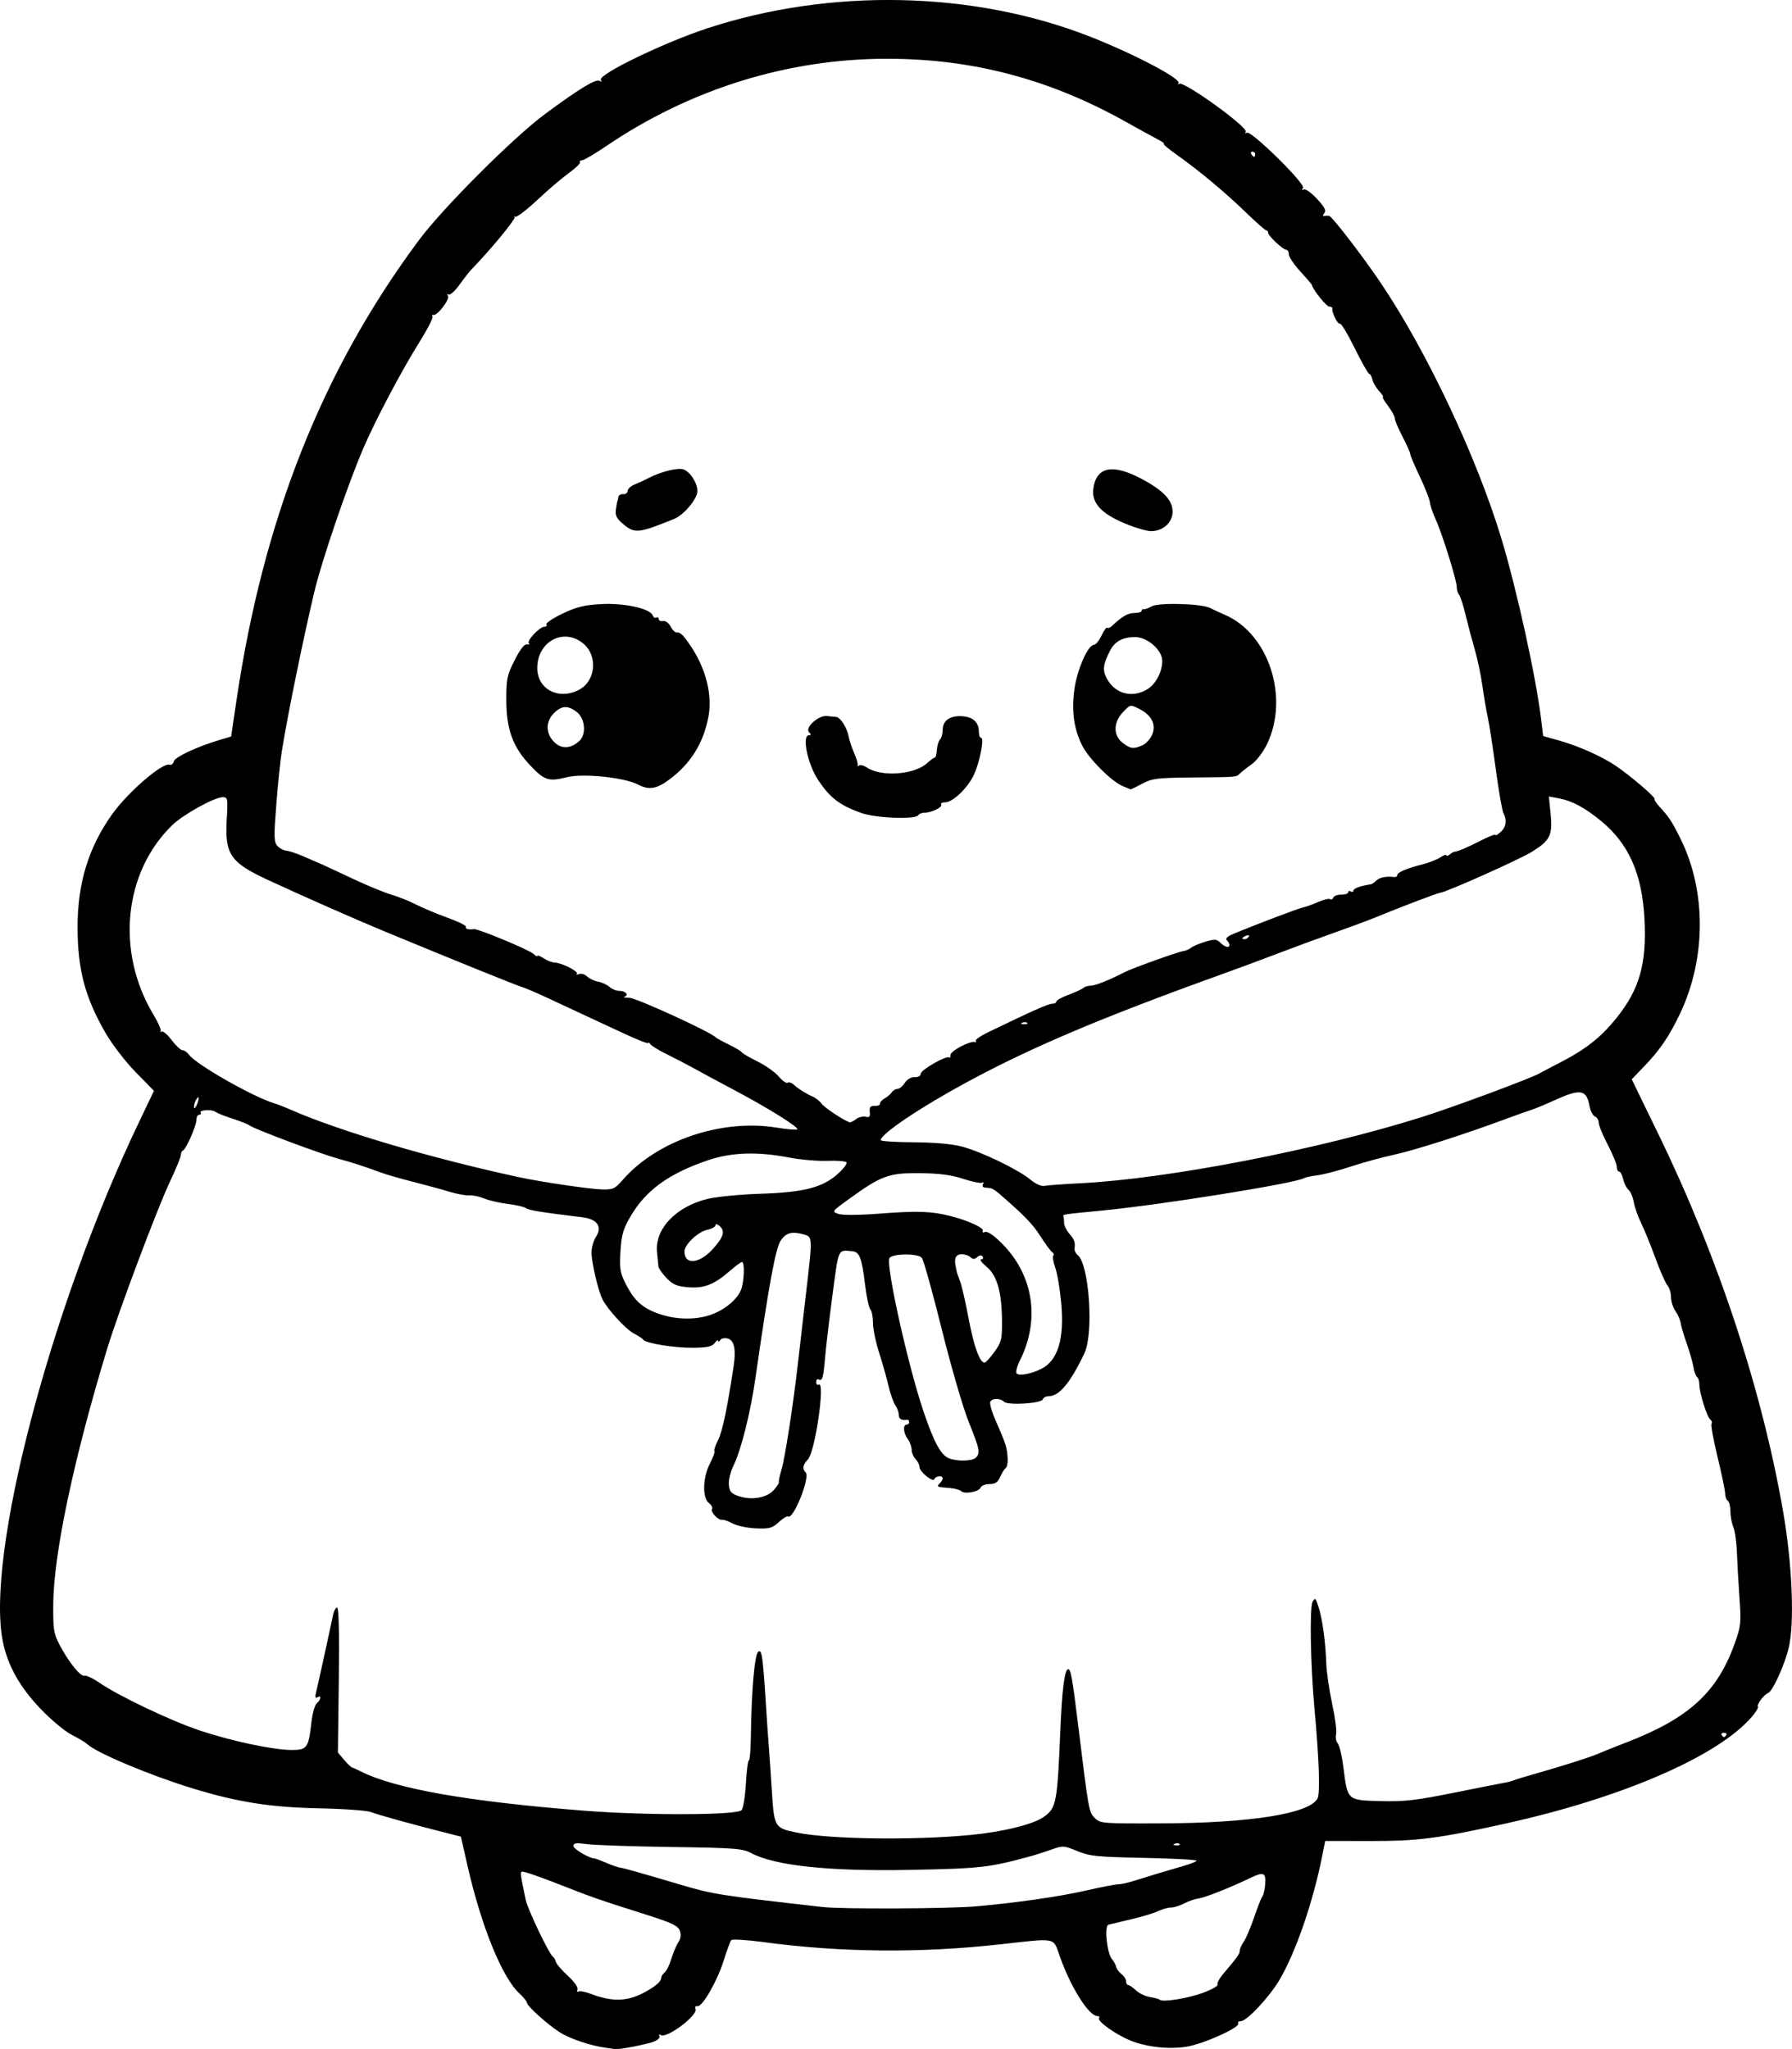 <?xml version="1.0" encoding="UTF-8" standalone="no"?>
<!-- Created with Inkscape (http://www.inkscape.org/) -->

<svg
   width="183.589mm"
   height="209.976mm"
   viewBox="0 0 183.589 209.976"
   version="1.1"
   id="svg5"
   xml:space="preserve"
   xmlns="http://www.w3.org/2000/svg"
   xmlns:svg="http://www.w3.org/2000/svg"><defs
     id="defs2" /><g
     id="layer1"
     transform="translate(12.333,-54.4)"><path
       style="fill:#000000;stroke-width:0.265"
       d="m 49.721,264.224 c -1.528,-0.203 -3.644,-0.913 -4.692,-1.574 -1.247,-0.787 -3.378,-2.706 -3.378,-3.041 0,-0.129 -0.352,-0.56 -0.781,-0.958 -1.762,-1.632 -3.896,-6.883 -5.294,-13.023 l -0.692,-3.038 -1.842,-0.467 c -3.276,-0.83 -6.61,-1.756 -7.385,-2.051 -0.416,-0.158 -2.792,-0.329 -5.279,-0.379 -4.993,-0.101 -8.38,-0.635 -12.987,-2.046 -4.332,-1.327 -9.801,-3.622 -10.762,-4.515 -0.202,-0.188 -0.929,-0.626 -1.617,-0.973 -0.688,-0.348 -2.13,-1.553 -3.205,-2.678 -2.105,-2.203 -3.329,-4.379 -3.838,-6.823 -1.822,-8.737 4.836,-34.213 13.905,-53.207 l 1.566,-3.28 -1.862,-1.898 c -1.03,-1.05 -2.406,-2.836 -3.079,-3.996 -2.122,-3.661 -2.885,-6.54 -2.885,-10.889 0,-4.494 1.126,-8.168 3.539,-11.55 1.632,-2.287 5.18,-5.344 5.894,-5.077 0.168,0.062 0.358,-0.091 0.423,-0.341 0.118,-0.452 2.361,-1.503 4.69,-2.198 l 1.185,-0.354 0.57,-3.839 c 2.756,-18.543 8.805,-33.768 18.691,-47.048 2.449,-3.289 9.656,-10.496 12.896,-12.895 3.476,-2.574 5.215,-3.633 5.588,-3.403 0.192,0.119 0.245,0.082 0.136,-0.095 -0.334,-0.541 6.466,-3.834 10.945,-5.3 12.588,-4.12 27.127,-3.818 39.026,0.811 4.545,1.768 9.577,4.407 9.198,4.825 -0.111,0.122 -0.074,0.15 0.081,0.061 0.505,-0.287 7.089,4.469 6.811,4.92 -0.09,0.146 -0.037,0.187 0.118,0.091 0.426,-0.263 6.014,5.226 5.752,5.651 -0.136,0.221 -0.108,0.28 0.077,0.165 0.16,-0.099 0.764,0.328 1.343,0.949 0.802,0.86 0.984,1.211 0.764,1.476 -0.159,0.191 -0.179,0.327 -0.045,0.301 0.134,-0.025 0.38,-0.032 0.546,-0.015 0.282,0.029 3.495,4.209 5.311,6.91 4.724,7.025 9.823,17.845 12.344,26.194 1.568,5.192 3.535,14.152 4.061,18.497 l 0.205,1.696 1.646,0.464 c 1.973,0.556 4.315,1.599 5.763,2.566 1.422,0.95 4.149,3.276 4.006,3.418 -0.063,0.063 0.141,0.393 0.453,0.734 1.052,1.15 1.279,1.493 2.184,3.303 2.667,5.331 2.66,12.282 -0.02,17.938 -1.105,2.333 -2.077,3.761 -3.714,5.458 l -1.244,1.29 2.78,5.722 c 6.118,12.593 10.629,26.3 12.767,38.795 0.905,5.29 1.137,11.201 0.538,13.733 -0.408,1.726 -1.624,4.414 -2.089,4.617 -0.474,0.207 -1.214,1.194 -1.07,1.427 0.085,0.137 -0.366,0.789 -1.001,1.448 -3.779,3.922 -13.304,7.96 -24.776,10.504 -7.01,1.555 -9.026,1.815 -14.004,1.806 l -4.551,-0.008 -0.295,1.493 c -0.938,4.743 -2.702,9.872 -4.377,12.73 -1.026,1.751 -3.355,4.241 -3.966,4.241 -0.228,0 -0.35,0.104 -0.271,0.231 0.248,0.402 -3.601,2.13 -5.337,2.396 -1.84,0.282 -4.139,0.015 -5.785,-0.672 -1.437,-0.6 -3.317,-1.941 -3.135,-2.236 0.084,-0.136 10e-4,-0.248 -0.185,-0.248 -0.865,0 -2.716,-2.941 -3.828,-6.085 -0.714,-2.016 -0.194,-1.911 -6.183,-1.248 -8.174,0.906 -16.313,0.827 -24.169,-0.235 -1.724,-0.233 -3.219,-0.322 -3.321,-0.198 -0.103,0.124 -0.447,1.059 -0.766,2.078 -0.663,2.122 -2.204,4.799 -2.697,4.686 -0.191,-0.044 -0.272,0.081 -0.191,0.294 0.249,0.65 -2.951,3.044 -3.563,2.665 -0.172,-0.106 -0.228,-0.068 -0.13,0.089 0.093,0.151 -0.156,0.409 -0.554,0.574 -0.667,0.276 -3.727,0.867 -4.032,0.779 -0.073,-0.021 -0.489,-0.086 -0.926,-0.143 z m 3.853,-5.614 c 1.2,-0.625 1.836,-1.165 1.836,-1.559 0,-0.138 0.159,-0.383 0.354,-0.545 0.195,-0.162 0.503,-0.793 0.686,-1.402 0.183,-0.61 0.502,-1.368 0.71,-1.685 0.258,-0.394 0.305,-0.772 0.15,-1.192 -0.186,-0.504 -0.799,-0.798 -3.379,-1.618 -4.987,-1.585 -5.626,-1.807 -8.707,-3.021 -1.601,-0.63 -3.224,-1.221 -3.606,-1.312 -0.771,-0.184 -0.761,-0.473 -0.095,2.786 0.197,0.964 2.406,5.588 2.782,5.823 0.118,0.074 0.255,0.31 0.303,0.524 0.048,0.214 0.599,0.857 1.224,1.429 0.663,0.607 1.078,1.193 0.995,1.408 -0.078,0.203 -0.032,0.3 0.103,0.217 0.134,-0.083 0.698,0.023 1.254,0.235 2.158,0.825 3.687,0.8 5.392,-0.089 z m 57.327,-0.011 c 0.907,-0.334 1.582,-0.715 1.501,-0.846 -0.081,-0.131 0.189,-0.635 0.6,-1.119 1.444,-1.699 1.674,-2.023 1.674,-2.355 0,-0.184 0.186,-0.601 0.413,-0.925 0.227,-0.325 0.702,-1.438 1.054,-2.474 0.352,-1.036 0.74,-2.017 0.86,-2.181 0.121,-0.163 0.251,-0.743 0.289,-1.289 0.078,-1.115 -0.19,-1.23 -1.452,-0.622 -2.072,0.999 -4.699,2.048 -5.342,2.133 -0.395,0.052 -1.075,0.283 -1.512,0.514 -0.437,0.23 -1.043,0.42 -1.348,0.421 -0.305,7.9e-4 -0.9,0.168 -1.323,0.371 -0.423,0.203 -1.661,0.578 -2.753,0.832 -1.091,0.254 -2.142,0.504 -2.334,0.555 -0.444,0.119 -0.156,2.94 0.361,3.535 0.189,0.218 0.384,0.575 0.431,0.794 0.048,0.218 0.295,0.552 0.55,0.743 0.255,0.19 0.463,0.518 0.463,0.728 0,0.21 0.097,0.382 0.215,0.382 0.118,0 0.483,0.25 0.81,0.555 0.328,0.305 0.975,0.614 1.439,0.686 0.464,0.072 0.903,0.191 0.976,0.264 0.283,0.284 2.858,-0.123 4.427,-0.701 z M 87.689,249.735 c 4.038,-0.355 8.528,-1.001 11.184,-1.608 1.567,-0.358 3.081,-0.652 3.364,-0.652 0.283,0 1.025,-0.164 1.649,-0.365 1.108,-0.357 2.98,-0.92 5.102,-1.537 0.582,-0.169 1.159,-0.393 1.283,-0.499 0.123,-0.105 -2.258,-0.241 -5.292,-0.302 -4.951,-0.099 -5.662,-0.171 -6.944,-0.7 -1.376,-0.568 -1.472,-0.574 -2.646,-0.156 -0.67,0.238 -1.575,0.531 -2.011,0.65 -4.427,1.207 -5.137,1.289 -12.475,1.434 -8.277,0.163 -13.858,-0.427 -16.279,-1.722 -0.883,-0.472 -1.638,-0.53 -8.202,-0.624 -3.976,-0.057 -7.854,-0.189 -8.618,-0.293 -1.118,-0.152 -1.389,-0.114 -1.389,0.192 0,0.311 1.644,1.276 2.173,1.276 0.079,0 0.604,0.198 1.168,0.44 0.563,0.242 1.203,0.466 1.421,0.497 0.445,0.064 2.021,0.508 6.049,1.703 3.51,1.042 4.041,1.126 14.721,2.336 1.996,0.226 12.925,0.177 15.743,-0.071 z m 20.83,-6.388 c -0.088,-0.088 -0.316,-0.097 -0.507,-0.021 -0.211,0.085 -0.148,0.147 0.16,0.16 0.279,0.011 0.435,-0.051 0.347,-0.139 z m -21.492,-0.916 c 3.389,-0.325 6.5,-1.093 7.598,-1.875 1.262,-0.898 1.366,-1.451 1.671,-8.822 0.172,-4.149 0.429,-6.216 0.785,-6.293 0.282,-0.061 0.43,0.752 1.046,5.764 1.084,8.819 1.094,8.872 1.698,9.475 0.567,0.565 0.731,0.578 6.988,0.552 9.024,-0.039 15.004,-0.999 15.83,-2.542 0.287,-0.536 0.172,-3.962 -0.309,-9.204 -0.405,-4.415 -0.512,-10.359 -0.197,-10.948 0.252,-0.47 0.311,-0.42 0.613,0.517 0.395,1.226 0.718,3.588 0.793,5.8 0.03,0.873 0.302,2.733 0.604,4.133 0.303,1.4 0.484,2.8 0.403,3.11 -0.081,0.31 -0.004,0.738 0.173,0.95 0.176,0.212 0.435,1.311 0.575,2.441 0.424,3.414 0.381,3.375 3.801,3.462 2.482,0.063 3.606,-0.066 7.67,-0.886 2.619,-0.528 4.94,-0.987 5.158,-1.019 0.218,-0.032 0.575,-0.13 0.794,-0.217 0.218,-0.087 1.111,-0.361 1.984,-0.61 3.086,-0.878 5.8,-1.736 6.599,-2.086 0.445,-0.195 1.817,-0.743 3.048,-1.219 6.31,-2.438 9.229,-5.101 11.008,-10.042 0.671,-1.865 0.701,-2.143 0.515,-4.763 -0.109,-1.53 -0.226,-3.615 -0.261,-4.634 -0.034,-1.019 -0.199,-2.187 -0.366,-2.597 -0.167,-0.41 -0.303,-1.147 -0.303,-1.638 0,-0.491 -0.119,-0.967 -0.265,-1.057 -0.146,-0.09 -0.268,-0.424 -0.272,-0.743 -0.004,-0.319 -0.353,-2.003 -0.776,-3.743 -0.423,-1.74 -0.702,-3.271 -0.62,-3.403 0.082,-0.132 0.035,-0.316 -0.104,-0.409 -0.337,-0.225 -1.138,-2.743 -1.138,-3.576 0,-0.364 -0.106,-0.728 -0.235,-0.808 -0.129,-0.08 -0.297,-0.534 -0.372,-1.008 -0.075,-0.474 -0.383,-1.557 -0.685,-2.407 -0.302,-0.849 -0.583,-1.802 -0.625,-2.117 -0.042,-0.315 -0.283,-0.867 -0.535,-1.227 -0.252,-0.36 -0.458,-1.005 -0.458,-1.434 0,-0.429 -0.164,-0.968 -0.364,-1.198 -0.2,-0.23 -0.752,-1.481 -1.225,-2.78 -0.474,-1.3 -1.129,-2.907 -1.456,-3.572 -0.327,-0.665 -0.672,-1.644 -0.766,-2.175 -0.094,-0.531 -0.339,-1.105 -0.544,-1.275 -0.205,-0.17 -0.45,-0.658 -0.543,-1.085 -0.094,-0.426 -0.28,-0.775 -0.414,-0.775 -0.134,0 -0.244,-0.221 -0.244,-0.492 0,-0.27 -0.417,-1.291 -0.926,-2.268 -0.509,-0.977 -0.926,-1.993 -0.926,-2.258 0,-0.265 -0.172,-0.548 -0.382,-0.628 -0.21,-0.081 -0.461,-0.565 -0.557,-1.077 -0.323,-1.723 -0.929,-1.805 -3.761,-0.509 -0.831,0.38 -1.81,0.785 -2.176,0.9 -0.366,0.115 -1.677,0.583 -2.914,1.04 -4.232,1.565 -9.128,3.122 -11.245,3.578 -1.164,0.251 -3.129,0.79 -4.366,1.199 -1.237,0.409 -2.762,0.809 -3.39,0.889 -0.627,0.08 -1.247,0.211 -1.376,0.291 -0.857,0.529 -14.645,2.743 -20.766,3.333 -3.989,0.385 -3.982,0.384 -3.903,0.592 0.036,0.095 0.066,0.393 0.066,0.662 0,0.269 0.238,0.763 0.529,1.099 0.534,0.615 0.632,0.896 0.543,1.546 -0.027,0.195 0.121,0.493 0.329,0.661 1.172,0.951 1.653,8.007 0.685,10.05 -1.438,3.033 -2.585,4.411 -3.672,4.411 -0.268,0 -0.534,0.142 -0.592,0.315 -0.142,0.427 -3.587,0.64 -3.982,0.246 -0.376,-0.376 -1.164,-0.384 -1.393,-0.013 -0.097,0.156 0.119,0.96 0.479,1.786 1.153,2.648 1.237,2.913 1.297,4.107 0.021,0.414 -0.072,0.831 -0.207,0.926 -0.135,0.095 -0.389,0.501 -0.564,0.901 -0.243,0.554 -0.503,0.728 -1.091,0.728 -0.424,0 -0.834,0.164 -0.911,0.364 -0.166,0.433 -1.655,0.703 -1.996,0.361 -0.132,-0.132 -0.641,-0.272 -1.131,-0.312 -1.379,-0.113 -1.414,-0.128 -1.076,-0.466 0.175,-0.175 0.318,-0.413 0.318,-0.529 0,-0.318 -0.735,-0.255 -0.844,0.072 -0.131,0.392 -1.537,-0.75 -1.537,-1.248 0,-0.218 -0.179,-0.575 -0.397,-0.793 -0.218,-0.218 -0.401,-0.656 -0.405,-0.973 -0.005,-0.317 -0.183,-0.808 -0.397,-1.09 -0.444,-0.586 -0.518,-1.471 -0.124,-1.471 0.146,0 0.265,-0.119 0.265,-0.265 0,-0.146 -0.089,-0.25 -0.198,-0.233 -0.569,0.09 -0.86,-0.08 -0.86,-0.502 0,-0.259 -0.162,-0.705 -0.359,-0.992 -0.198,-0.287 -0.51,-1.177 -0.695,-1.977 -0.185,-0.8 -0.618,-2.334 -0.964,-3.407 -0.345,-1.074 -0.628,-2.449 -0.628,-3.056 0,-0.607 -0.121,-1.225 -0.268,-1.372 -0.147,-0.147 -0.398,-1.332 -0.556,-2.633 -0.326,-2.675 -0.559,-3.272 -1.301,-3.335 -1.499,-0.127 -1.378,-0.398 -2.031,4.542 -0.336,2.547 -0.674,5.404 -0.751,6.35 -0.166,2.04 -0.289,2.471 -0.646,2.25 -0.147,-0.091 -0.266,0.028 -0.266,0.263 0,0.235 0.119,0.355 0.265,0.265 0.683,-0.422 -0.368,6.861 -1.104,7.651 -0.538,0.578 -0.607,0.982 -0.232,1.358 0.476,0.477 -1.267,4.838 -1.802,4.507 -0.113,-0.07 -0.545,0.189 -0.961,0.575 -0.664,0.615 -0.948,0.694 -2.326,0.639 -0.863,-0.034 -1.944,-0.261 -2.401,-0.505 -0.457,-0.244 -0.935,-0.414 -1.063,-0.378 -0.369,0.104 -1.228,-0.793 -1.045,-1.09 0.092,-0.148 -0.052,-0.429 -0.32,-0.625 -0.697,-0.509 -0.637,-2.629 0.115,-4.071 0.319,-0.612 0.52,-1.173 0.447,-1.246 -0.073,-0.073 0.094,-0.579 0.372,-1.123 0.445,-0.872 0.919,-3.117 1.593,-7.544 0.27,-1.772 0.071,-2.697 -0.618,-2.877 -0.307,-0.08 -0.649,-0.001 -0.761,0.175 -0.112,0.176 -0.206,0.209 -0.208,0.072 -0.002,-0.137 -0.158,-0.039 -0.345,0.217 -0.266,0.364 -0.747,0.472 -2.183,0.489 -1.917,0.024 -4.899,-0.458 -5.141,-0.831 -0.077,-0.118 -0.512,-0.405 -0.966,-0.638 -0.806,-0.413 -2.658,-2.427 -3.206,-3.487 -0.432,-0.836 -1.126,-3.789 -1.126,-4.793 0,-0.503 0.195,-1.212 0.434,-1.577 0.708,-1.081 0.178,-1.856 -1.405,-2.049 -4.291,-0.525 -5.467,-0.715 -5.738,-0.931 -0.167,-0.133 -0.997,-0.326 -1.844,-0.428 -0.847,-0.102 -1.943,-0.354 -2.434,-0.56 -0.492,-0.205 -1.182,-0.35 -1.534,-0.321 -0.352,0.029 -1.28,-0.142 -2.064,-0.38 -0.783,-0.238 -2.436,-0.69 -3.673,-1.003 -1.237,-0.314 -2.666,-0.722 -3.175,-0.907 -2.066,-0.751 -2.855,-1.008 -4.498,-1.463 -1.925,-0.533 -8.641,-3.05 -9.098,-3.409 -0.162,-0.128 -0.95,-0.442 -1.75,-0.699 -0.8,-0.257 -1.587,-0.57 -1.747,-0.697 -0.357,-0.281 -1.705,-0.2 -1.525,0.091 0.071,0.115 0.003,0.208 -0.151,0.208 -0.154,0 -0.28,0.239 -0.28,0.532 0,0.6 -1.053,2.993 -1.377,3.128 -0.116,0.049 -0.211,0.254 -0.211,0.456 0,0.202 -0.521,1.472 -1.158,2.822 -1.288,2.73 -5.261,13.313 -6.384,17.007 -3.44,11.311 -5.497,21.048 -5.533,26.194 -0.019,2.661 0.039,3.024 0.68,4.233 0.935,1.765 2.138,3.243 2.533,3.111 0.176,-0.059 0.852,0.259 1.501,0.706 1.967,1.353 7.266,3.881 10.214,4.873 3.281,1.104 7.608,2.025 9.507,2.025 1.573,0 1.717,-0.206 2.02,-2.881 0.1,-0.884 0.345,-1.743 0.545,-1.909 0.438,-0.364 0.489,-0.875 0.06,-0.61 -0.209,0.129 -0.255,-0.01 -0.148,-0.447 0.219,-0.898 1.514,-6.806 1.728,-7.883 0.098,-0.494 0.297,-0.88 0.443,-0.857 0.172,0.027 0.232,2.64 0.171,7.442 l -0.093,7.401 0.623,0.74 c 0.342,0.407 0.713,0.764 0.824,0.793 0.111,0.029 0.527,0.218 0.926,0.419 3.497,1.767 11.081,3.096 22.95,4.02 6.306,0.491 15.513,0.459 16.027,-0.056 0.17,-0.17 0.371,-1.391 0.446,-2.712 0.075,-1.321 0.214,-2.402 0.309,-2.402 0.094,0 0.186,-1.101 0.203,-2.447 0.059,-4.628 0.38,-8.364 0.746,-8.667 0.379,-0.315 0.48,0.391 0.815,5.691 0.092,1.455 0.216,3.241 0.275,3.969 0.059,0.728 0.2,2.795 0.314,4.595 0.236,3.723 0.278,3.795 2.53,4.262 3.315,0.687 11.954,0.811 17.758,0.253 z m 77.496,-10.257 c 0.075,-0.121 -0.032,-0.22 -0.237,-0.22 -0.205,0 -0.312,0.099 -0.237,0.22 0.075,0.121 0.182,0.22 0.237,0.22 0.056,0 0.162,-0.099 0.237,-0.22 z m -97.55,-25.131 c 0.321,-0.379 0.543,-0.73 0.493,-0.78 -0.05,-0.05 0.068,-0.616 0.261,-1.259 0.363,-1.207 1.192,-6.573 1.695,-10.974 0.158,-1.382 0.522,-4.538 0.81,-7.011 0.702,-6.039 0.71,-5.889 -0.337,-6.164 -1.14,-0.3 -1.729,-0.122 -2.256,0.683 -0.522,0.797 -1.227,4.641 -2.578,14.068 -0.51,3.56 -1.461,7.352 -2.245,8.961 -0.313,0.642 -0.522,1.512 -0.476,1.984 0.067,0.696 0.241,0.895 1.008,1.153 1.352,0.455 2.925,0.169 3.626,-0.66 z m 20.662,-3.277 c 0.481,-0.481 0.406,-0.857 -0.737,-3.706 -0.582,-1.452 -1.819,-5.71 -2.761,-9.507 -0.938,-3.783 -1.852,-7.054 -2.03,-7.269 -0.402,-0.484 -3.137,-0.443 -3.326,0.05 -0.339,0.884 1.918,11.015 3.492,15.671 1.074,3.177 1.782,4.486 2.606,4.819 0.834,0.337 2.395,0.304 2.757,-0.058 z m 6.731,-9.113 c 1.69,-0.864 2.358,-3.092 2.022,-6.747 -0.128,-1.398 -0.403,-3.022 -0.61,-3.609 -0.207,-0.587 -0.3,-1.145 -0.206,-1.239 0.094,-0.094 0.045,-0.253 -0.109,-0.355 -0.154,-0.101 -0.698,-0.839 -1.209,-1.639 -0.802,-1.255 -1.688,-2.166 -4.312,-4.432 -0.288,-0.249 -0.646,-0.467 -0.794,-0.483 -0.148,-0.017 -0.425,-0.049 -0.616,-0.071 -0.191,-0.022 -0.261,-0.178 -0.158,-0.346 0.105,-0.17 0.074,-0.234 -0.07,-0.146 -0.142,0.088 -1.024,-0.09 -1.959,-0.395 -1.251,-0.408 -2.434,-0.562 -4.478,-0.582 -3.152,-0.031 -3.914,0.25 -7.26,2.676 -1.731,1.255 -1.737,1.265 -1.029,1.501 0.43,0.143 2.137,0.128 4.305,-0.038 3.785,-0.29 5.21,-0.24 7.159,0.254 1.816,0.46 3.493,1.233 3.31,1.528 -0.093,0.151 0.008,0.198 0.236,0.11 0.253,-0.097 0.878,0.325 1.709,1.157 3.259,3.259 3.958,7.832 1.842,12.042 -0.277,0.551 -0.428,1.123 -0.336,1.272 0.196,0.317 1.503,0.082 2.562,-0.459 z m -4.828,-1.722 c 0.722,-0.996 0.794,-1.284 0.784,-3.109 -0.017,-3.018 -0.494,-4.717 -1.581,-5.624 -0.496,-0.414 -0.75,-0.753 -0.565,-0.753 0.185,0 0.259,-0.125 0.165,-0.277 -0.117,-0.189 -0.294,-0.175 -0.556,0.042 -0.291,0.242 -0.459,0.245 -0.691,0.013 -0.168,-0.168 -0.58,-0.306 -0.915,-0.306 -0.569,0 -0.784,0.419 -0.612,1.191 0.033,0.146 0.079,0.384 0.104,0.529 0.025,0.146 0.184,0.622 0.355,1.058 0.171,0.437 0.567,2.163 0.881,3.836 0.53,2.826 1.136,4.498 1.629,4.498 0.113,0 0.564,-0.494 1.001,-1.098 z m -29.082,-3.8 c 1.426,-0.486 2.761,-1.589 3.139,-2.594 0.321,-0.854 0.378,-2.83 0.082,-2.822 -0.109,0.003 -0.673,0.419 -1.254,0.926 -1.596,1.392 -2.628,1.793 -4.268,1.657 -1.159,-0.096 -1.557,-0.268 -2.212,-0.953 -0.44,-0.46 -0.808,-0.986 -0.819,-1.169 -0.011,-0.183 -0.076,-0.833 -0.144,-1.444 -0.266,-2.38 1.943,-4.715 5.192,-5.488 0.946,-0.225 3.343,-0.459 5.326,-0.521 4.471,-0.138 6.419,-0.631 7.977,-2.019 0.614,-0.547 1.021,-1.092 0.905,-1.211 -0.116,-0.119 -1.009,-0.185 -1.984,-0.147 -0.975,0.038 -2.725,-0.115 -3.889,-0.339 -3.207,-0.619 -5.878,-0.536 -8.237,0.256 -4.103,1.377 -6.493,3.123 -8.084,5.904 -0.685,1.197 -0.859,1.831 -0.954,3.481 -0.102,1.768 -0.035,2.179 0.549,3.326 0.873,1.715 1.717,2.469 3.421,3.058 1.716,0.593 3.699,0.631 5.255,0.101 z m 0.303,-6.821 c 1.067,-1.208 1.22,-1.792 0.603,-2.304 -0.241,-0.2 -0.397,-0.221 -0.397,-0.053 0,0.152 -0.383,0.36 -0.851,0.463 -0.947,0.208 -2.324,1.518 -2.324,2.211 0,1.445 1.559,1.279 2.969,-0.316 z m -9.304,-7.001 c 3.504,-4.029 10.106,-6.282 15.743,-5.372 1.107,0.179 2.075,0.262 2.151,0.186 0.199,-0.199 -3.002,-2.197 -6.399,-3.997 -1.601,-0.848 -3.446,-1.842 -4.101,-2.209 -0.655,-0.367 -1.905,-1.018 -2.778,-1.447 -0.873,-0.428 -1.675,-0.915 -1.782,-1.081 -0.107,-0.166 -0.196,-0.217 -0.198,-0.112 -0.002,0.104 -1.105,-0.325 -2.451,-0.954 -1.346,-0.629 -3.281,-1.529 -4.299,-2 -1.019,-0.471 -2.686,-1.248 -3.704,-1.726 -1.019,-0.478 -2.15,-0.959 -2.514,-1.069 -0.617,-0.186 -6.98,-2.762 -14.023,-5.677 -3.028,-1.253 -8.507,-3.671 -12.039,-5.312 -3.795,-1.764 -4.37,-2.611 -4.167,-6.14 0.126,-2.202 0.106,-2.315 -0.41,-2.315 -0.843,0 -4.041,1.77 -5.164,2.858 -4.991,4.835 -5.802,13.002 -1.928,19.434 0.493,0.819 0.821,1.576 0.727,1.68 -0.093,0.105 -0.05,0.123 0.096,0.04 0.146,-0.083 0.615,0.315 1.043,0.884 0.428,0.568 0.926,1.034 1.109,1.034 0.182,0 0.487,0.214 0.677,0.475 0.715,0.982 6.516,4.289 8.68,4.949 0.364,0.111 1.138,0.411 1.72,0.667 4.996,2.196 14.355,4.963 23.416,6.922 2.248,0.486 7.277,1.225 8.505,1.25 1.105,0.022 1.317,-0.076 2.092,-0.968 z m 46.949,0.331 c 8.979,-0.457 24.294,-3.429 34.925,-6.778 3.222,-1.015 11.158,-3.961 12.039,-4.469 0.218,-0.126 1.052,-0.564 1.852,-0.973 2.853,-1.458 4.403,-2.662 6.035,-4.686 2.378,-2.949 3.125,-5.58 2.887,-10.16 -0.242,-4.65 -1.619,-7.748 -4.479,-10.078 -1.684,-1.372 -2.929,-2.036 -4.298,-2.293 l -1.02,-0.191 0.178,1.733 c 0.228,2.229 -0.033,2.768 -1.901,3.927 -1.293,0.803 -8.905,4.203 -9.409,4.203 -0.197,0 -4.351,1.58 -6.365,2.422 -0.718,0.3 -2.742,1.055 -4.498,1.677 -1.756,0.622 -4.323,1.568 -5.706,2.101 -1.382,0.533 -4.121,1.549 -6.085,2.256 -12.038,4.335 -19.267,7.399 -25.797,10.934 -4.845,2.623 -8.864,5.326 -8.864,5.963 0,0.109 1.518,0.207 3.373,0.219 2.198,0.014 3.93,0.169 4.972,0.446 1.975,0.526 5.714,2.33 6.964,3.36 0.568,0.469 1.144,0.725 1.476,0.658 0.299,-0.06 1.973,-0.183 3.719,-0.271 z m -23.024,-6.578 c 0.271,-0.198 0.712,-0.303 0.979,-0.233 0.383,0.1 0.472,-0.006 0.418,-0.5 -0.054,-0.494 0.054,-0.623 0.511,-0.607 0.319,0.011 0.557,-0.09 0.529,-0.223 -0.028,-0.133 0.188,-0.38 0.479,-0.548 0.291,-0.168 0.624,-0.455 0.741,-0.637 0.116,-0.182 0.371,-0.331 0.565,-0.331 0.194,0 0.536,-0.278 0.759,-0.619 0.244,-0.372 0.65,-0.609 1.018,-0.595 0.362,0.014 0.615,-0.13 0.617,-0.352 0.005,-0.391 2.66,-1.908 2.907,-1.662 0.077,0.077 0.141,-0.04 0.141,-0.26 0,-0.412 2.025,-1.477 2.508,-1.319 0.148,0.049 0.183,8e-4 0.076,-0.106 -0.107,-0.107 0.488,-0.524 1.323,-0.927 4.507,-2.176 6.117,-2.892 6.508,-2.892 0.238,0 0.434,-0.103 0.434,-0.229 0,-0.126 0.566,-0.439 1.257,-0.696 0.691,-0.257 1.37,-0.571 1.508,-0.697 0.138,-0.126 0.482,-0.23 0.765,-0.23 0.454,0 1.944,-0.597 3.468,-1.389 0.75,-0.39 5.494,-2.093 6.011,-2.158 0.243,-0.03 0.6,-0.185 0.794,-0.343 0.194,-0.158 0.851,-0.436 1.46,-0.616 0.959,-0.285 1.165,-0.271 1.54,0.105 0.461,0.461 0.925,0.572 0.925,0.222 0,-0.116 -0.12,-0.331 -0.266,-0.478 -0.178,-0.178 0.062,-0.402 0.728,-0.678 2.392,-0.991 6.643,-2.601 7.104,-2.691 0.277,-0.054 0.956,-0.298 1.508,-0.542 0.552,-0.244 1.107,-0.38 1.234,-0.302 0.127,0.078 0.275,0.008 0.33,-0.157 0.055,-0.165 0.422,-0.299 0.816,-0.299 0.394,0 0.717,-0.111 0.717,-0.247 0,-0.136 0.119,-0.174 0.265,-0.084 0.146,0.09 0.265,0.047 0.265,-0.096 0,-0.214 0.815,-0.504 1.782,-0.633 0.112,-0.015 0.36,-0.185 0.552,-0.377 0.325,-0.325 1.05,-0.471 1.833,-0.369 0.182,0.024 0.331,-0.067 0.331,-0.201 0,-0.281 0.949,-0.683 2.622,-1.111 0.642,-0.164 1.445,-0.481 1.786,-0.704 0.341,-0.223 0.619,-0.318 0.619,-0.211 0,0.107 0.149,0.072 0.331,-0.079 0.182,-0.151 0.39,-0.277 0.463,-0.28 0.341,-0.014 1.321,-0.426 2.712,-1.141 0.837,-0.43 1.521,-0.697 1.521,-0.593 0,0.104 0.238,-0.027 0.529,-0.29 0.569,-0.515 0.674,-1.219 0.289,-1.939 -0.132,-0.247 -0.488,-2.293 -0.79,-4.547 -0.302,-2.254 -0.67,-4.633 -0.817,-5.288 -0.147,-0.655 -0.391,-2.083 -0.541,-3.175 -0.15,-1.091 -0.499,-2.758 -0.776,-3.704 -0.276,-0.946 -0.702,-2.554 -0.948,-3.572 -0.245,-1.019 -0.551,-1.965 -0.68,-2.103 -0.129,-0.138 -0.234,-0.495 -0.233,-0.794 0.002,-0.688 -1.495,-5.477 -2.169,-6.944 -0.281,-0.61 -0.541,-1.384 -0.579,-1.72 -0.038,-0.336 -0.506,-1.529 -1.042,-2.653 -0.535,-1.124 -0.974,-2.158 -0.974,-2.299 0,-0.141 -0.357,-0.945 -0.794,-1.786 -0.437,-0.841 -0.794,-1.69 -0.794,-1.886 0,-0.196 -0.312,-0.764 -0.693,-1.264 -0.381,-0.5 -0.615,-0.908 -0.519,-0.908 0.096,0 -0.073,-0.266 -0.376,-0.59 -0.302,-0.325 -0.618,-0.86 -0.7,-1.191 -0.083,-0.33 -0.233,-0.601 -0.335,-0.601 -0.101,0 -0.768,-1.182 -1.482,-2.627 -0.714,-1.445 -1.393,-2.569 -1.508,-2.498 -0.208,0.128 -0.862,-1.176 -0.78,-1.556 0.024,-0.109 -0.12,-0.198 -0.319,-0.198 -0.289,0 -1.697,-1.761 -1.78,-2.226 -0.011,-0.062 -0.546,-0.685 -1.188,-1.385 -0.642,-0.7 -1.168,-1.483 -1.168,-1.741 0,-0.258 -0.12,-0.469 -0.267,-0.469 -0.336,0 -1.894,-1.473 -1.868,-1.766 0.01,-0.12 -0.071,-0.221 -0.18,-0.225 -0.109,-0.004 -1.032,-0.816 -2.051,-1.805 -2.114,-2.052 -4.843,-4.329 -7.121,-5.943 -0.86,-0.61 -1.456,-1.113 -1.323,-1.119 0.133,-0.006 -0.175,-0.227 -0.685,-0.492 -0.509,-0.265 -1.93,-1.045 -3.157,-1.734 -7.815,-4.388 -15.696,-6.479 -24.458,-6.49 -10.203,-0.013 -20.213,3.099 -28.861,8.973 -1.157,0.786 -2.253,1.429 -2.436,1.429 -0.182,0 -0.277,0.088 -0.211,0.196 0.067,0.108 -0.445,0.604 -1.136,1.104 -0.691,0.499 -2.163,1.757 -3.271,2.795 -1.108,1.038 -2.12,1.801 -2.249,1.697 -0.129,-0.105 -0.151,-0.087 -0.049,0.04 0.147,0.182 -2.548,3.442 -4.464,5.401 -0.183,0.187 -0.711,0.868 -1.175,1.513 -0.464,0.645 -0.963,1.099 -1.109,1.009 -0.153,-0.095 -0.185,-0.032 -0.074,0.146 0.213,0.344 -1.108,2.064 -1.496,1.947 -0.133,-0.04 -0.174,0.037 -0.09,0.172 0.083,0.135 -0.566,1.386 -1.443,2.782 -1.718,2.733 -4.474,7.966 -5.66,10.745 -1.674,3.925 -4.286,11.604 -5.039,14.817 -1.208,5.153 -2.672,12.343 -3.287,16.14 -0.153,0.946 -0.412,3.425 -0.574,5.509 -0.26,3.327 -0.246,3.844 0.114,4.242 0.226,0.249 0.641,0.471 0.924,0.492 0.283,0.021 1.091,0.292 1.797,0.601 0.705,0.309 1.521,0.664 1.812,0.789 0.291,0.125 1.72,0.788 3.175,1.475 1.455,0.686 3.241,1.423 3.969,1.637 0.728,0.214 1.859,0.667 2.514,1.006 0.655,0.339 2.105,0.947 3.223,1.351 1.118,0.404 1.974,0.829 1.903,0.944 -0.124,0.201 0.299,0.322 0.801,0.228 0.395,-0.074 5.721,2.142 6.129,2.55 0.209,0.209 0.38,0.298 0.38,0.198 0,-0.1 0.293,0.011 0.652,0.246 0.359,0.235 0.865,0.431 1.124,0.436 0.699,0.013 2.497,0.921 2.271,1.147 -0.107,0.107 -0.005,0.122 0.226,0.033 0.231,-0.089 0.602,0.019 0.822,0.24 0.221,0.221 0.727,0.461 1.125,0.533 0.398,0.072 0.926,0.315 1.175,0.54 0.248,0.225 0.703,0.409 1.01,0.409 0.642,0 1.022,0.429 0.526,0.595 -0.183,0.061 0.039,0.111 0.494,0.111 0.686,0 8.354,3.51 8.831,4.042 0.073,0.081 0.689,0.419 1.37,0.752 0.681,0.332 1.276,0.689 1.323,0.793 0.047,0.104 0.765,0.523 1.595,0.931 0.83,0.408 1.812,1.1 2.18,1.539 0.369,0.438 0.781,0.728 0.916,0.645 0.135,-0.084 0.409,-0.002 0.609,0.181 0.482,0.442 1.269,0.939 1.968,1.243 0.313,0.136 0.729,0.47 0.926,0.743 0.302,0.42 2.422,1.809 2.887,1.892 0.081,0.015 0.37,-0.136 0.641,-0.334 z m 0.513,-31.364 c -2.21,-0.796 -3.166,-1.524 -4.389,-3.342 -1.096,-1.63 -1.718,-4.621 -0.961,-4.621 0.242,0 0.244,-0.073 0.008,-0.31 -0.453,-0.453 0.964,-1.748 1.812,-1.656 0.352,0.038 0.787,0.079 0.965,0.091 0.432,0.029 1.124,1.113 1.287,2.016 0.072,0.399 0.323,1.155 0.557,1.681 0.234,0.525 0.398,1.074 0.363,1.22 -0.035,0.146 0.027,0.175 0.136,0.065 0.11,-0.11 0.487,-0.011 0.839,0.22 1.489,0.976 4.874,0.712 6.155,-0.479 0.355,-0.33 0.707,-0.58 0.782,-0.556 0.076,0.024 0.164,-0.324 0.197,-0.773 0.033,-0.449 0.181,-0.939 0.331,-1.089 0.149,-0.149 0.272,-0.598 0.272,-0.997 0,-0.949 0.78,-1.475 2.041,-1.376 1.092,0.086 1.663,0.635 1.663,1.597 0,0.336 0.101,0.611 0.225,0.611 0.361,0 -0.15,2.588 -0.76,3.848 -0.65,1.343 -2.157,2.766 -2.929,2.766 -0.295,0 -0.473,0.102 -0.396,0.226 0.166,0.269 -0.98,0.832 -1.693,0.832 -0.276,0 -0.575,0.119 -0.665,0.265 -0.284,0.459 -4.368,0.292 -5.842,-0.239 z M 53.029,134.79 c -1.375,-0.728 -5.645,-1.168 -7.296,-0.75 -1.859,0.47 -2.287,0.331 -3.751,-1.217 -1.786,-1.888 -2.446,-3.713 -2.446,-6.76 0,-2.105 0.083,-2.494 0.86,-4.025 0.566,-1.116 0.995,-1.665 1.257,-1.607 0.218,0.049 0.306,-0.003 0.195,-0.114 -0.253,-0.253 1.099,-1.694 1.59,-1.694 0.2,0 0.295,-0.11 0.212,-0.244 -0.083,-0.134 0.654,-0.629 1.638,-1.1 1.427,-0.683 2.222,-0.881 3.93,-0.978 2.346,-0.133 5.041,0.446 5.308,1.141 0.081,0.211 0.254,0.318 0.384,0.238 0.13,-0.081 0.237,-0.015 0.237,0.145 0,0.16 0.202,0.257 0.448,0.214 0.261,-0.045 0.592,0.199 0.793,0.584 0.19,0.364 0.478,0.627 0.64,0.585 0.162,-0.042 0.467,0.137 0.677,0.397 2.063,2.554 3.02,5.651 2.542,8.222 -0.507,2.724 -1.825,4.836 -4.042,6.474 -1.284,0.949 -2.076,1.071 -3.175,0.488 z m -6.019,-4.455 c 0.743,-0.669 0.614,-2.295 -0.234,-2.962 -0.915,-0.72 -1.564,-0.692 -2.358,0.101 -0.87,0.87 -0.86,2.075 0.025,2.96 0.739,0.739 1.677,0.703 2.566,-0.099 z m -0.032,-5.248 c 1.711,-0.885 1.965,-3.467 0.466,-4.729 -2.005,-1.687 -4.733,-0.251 -4.733,2.493 0,2.174 2.179,3.316 4.267,2.236 z m 55.649,9.832 c -1.131,-0.493 -3.396,-2.767 -4.069,-4.086 -0.869,-1.703 -1.131,-3.571 -0.817,-5.826 0.28,-2.014 1.391,-4.532 1.999,-4.532 0.179,0 0.527,-0.426 0.774,-0.948 0.247,-0.521 0.513,-0.884 0.591,-0.806 0.078,0.078 0.292,-0.002 0.477,-0.177 1.04,-0.985 1.64,-1.332 2.302,-1.332 0.407,0 0.739,-0.099 0.739,-0.22 0,-0.121 0.089,-0.195 0.198,-0.164 0.109,0.031 0.485,-0.102 0.836,-0.296 0.739,-0.409 5.109,-0.288 5.979,0.166 0.29,0.151 0.968,0.463 1.507,0.694 4.52,1.933 6.649,8.517 4.304,13.311 -0.378,0.772 -1.066,1.67 -1.53,1.996 -0.464,0.326 -1.001,0.746 -1.193,0.932 -0.428,0.415 -0.137,0.39 -4.942,0.435 -3.568,0.033 -4.081,0.097 -5.083,0.632 -0.613,0.327 -1.148,0.591 -1.191,0.585 -0.042,-0.006 -0.439,-0.168 -0.882,-0.361 z m 2.098,-4.161 c 0.361,-0.164 0.804,-0.657 0.986,-1.095 0.426,-1.029 -0.063,-1.99 -1.339,-2.631 -0.901,-0.452 -0.903,-0.452 -1.648,0.328 -1.004,1.051 -1.025,2.38 -0.049,3.148 0.797,0.627 1.132,0.668 2.051,0.249 z m 0.448,-5.709 c 0.886,-0.523 1.566,-1.798 1.566,-2.935 0,-1.098 -1.523,-2.435 -2.775,-2.435 -1.283,0 -2.087,0.439 -2.581,1.409 -0.707,1.386 -0.778,1.962 -0.347,2.795 0.823,1.591 2.579,2.086 4.137,1.165 z M 51.513,108.099 c -0.689,-0.581 -0.833,-0.874 -0.746,-1.514 0.06,-0.437 0.132,-0.824 0.16,-0.86 0.028,-0.036 0.069,-0.215 0.091,-0.397 0.022,-0.182 0.245,-0.314 0.496,-0.294 0.251,0.02 0.457,-0.131 0.457,-0.336 0,-0.205 0.327,-0.503 0.728,-0.662 0.4,-0.159 1.051,-0.459 1.447,-0.666 1.23,-0.645 2.99,-1.077 3.547,-0.871 0.705,0.261 1.422,1.386 1.422,2.231 0,0.782 -1.39,2.442 -2.381,2.843 -3.663,1.483 -4.04,1.521 -5.22,0.526 z m 51.315,-0.097 c -2.376,-1.004 -3.345,-2.093 -3.15,-3.539 0.3,-2.223 1.954,-2.574 4.872,-1.033 2.295,1.212 3.248,2.211 3.248,3.404 0,1.107 -0.998,2.003 -2.219,1.991 -0.453,-0.005 -1.691,-0.375 -2.751,-0.823 z M 8.027,166.909 c 0.008,-0.146 -0.101,-0.086 -0.242,0.132 -0.141,0.218 -0.25,0.575 -0.242,0.794 0.015,0.419 0.456,-0.425 0.484,-0.926 z m 84.882,-7.7 c -0.088,-0.088 -0.316,-0.097 -0.507,-0.021 -0.211,0.085 -0.148,0.147 0.16,0.16 0.279,0.011 0.435,-0.051 0.347,-0.139 z m 22.692,-8.833 c 0.093,-0.15 -0.013,-0.194 -0.249,-0.104 -0.458,0.176 -0.542,0.366 -0.162,0.366 0.137,0 0.322,-0.118 0.411,-0.262 z m 0.663,-80.172 c 0,-0.146 -0.126,-0.265 -0.28,-0.265 -0.154,0 -0.207,0.119 -0.117,0.265 0.09,0.146 0.216,0.265 0.28,0.265 0.064,0 0.117,-0.119 0.117,-0.265 z"
       id="path1716" /></g></svg>
